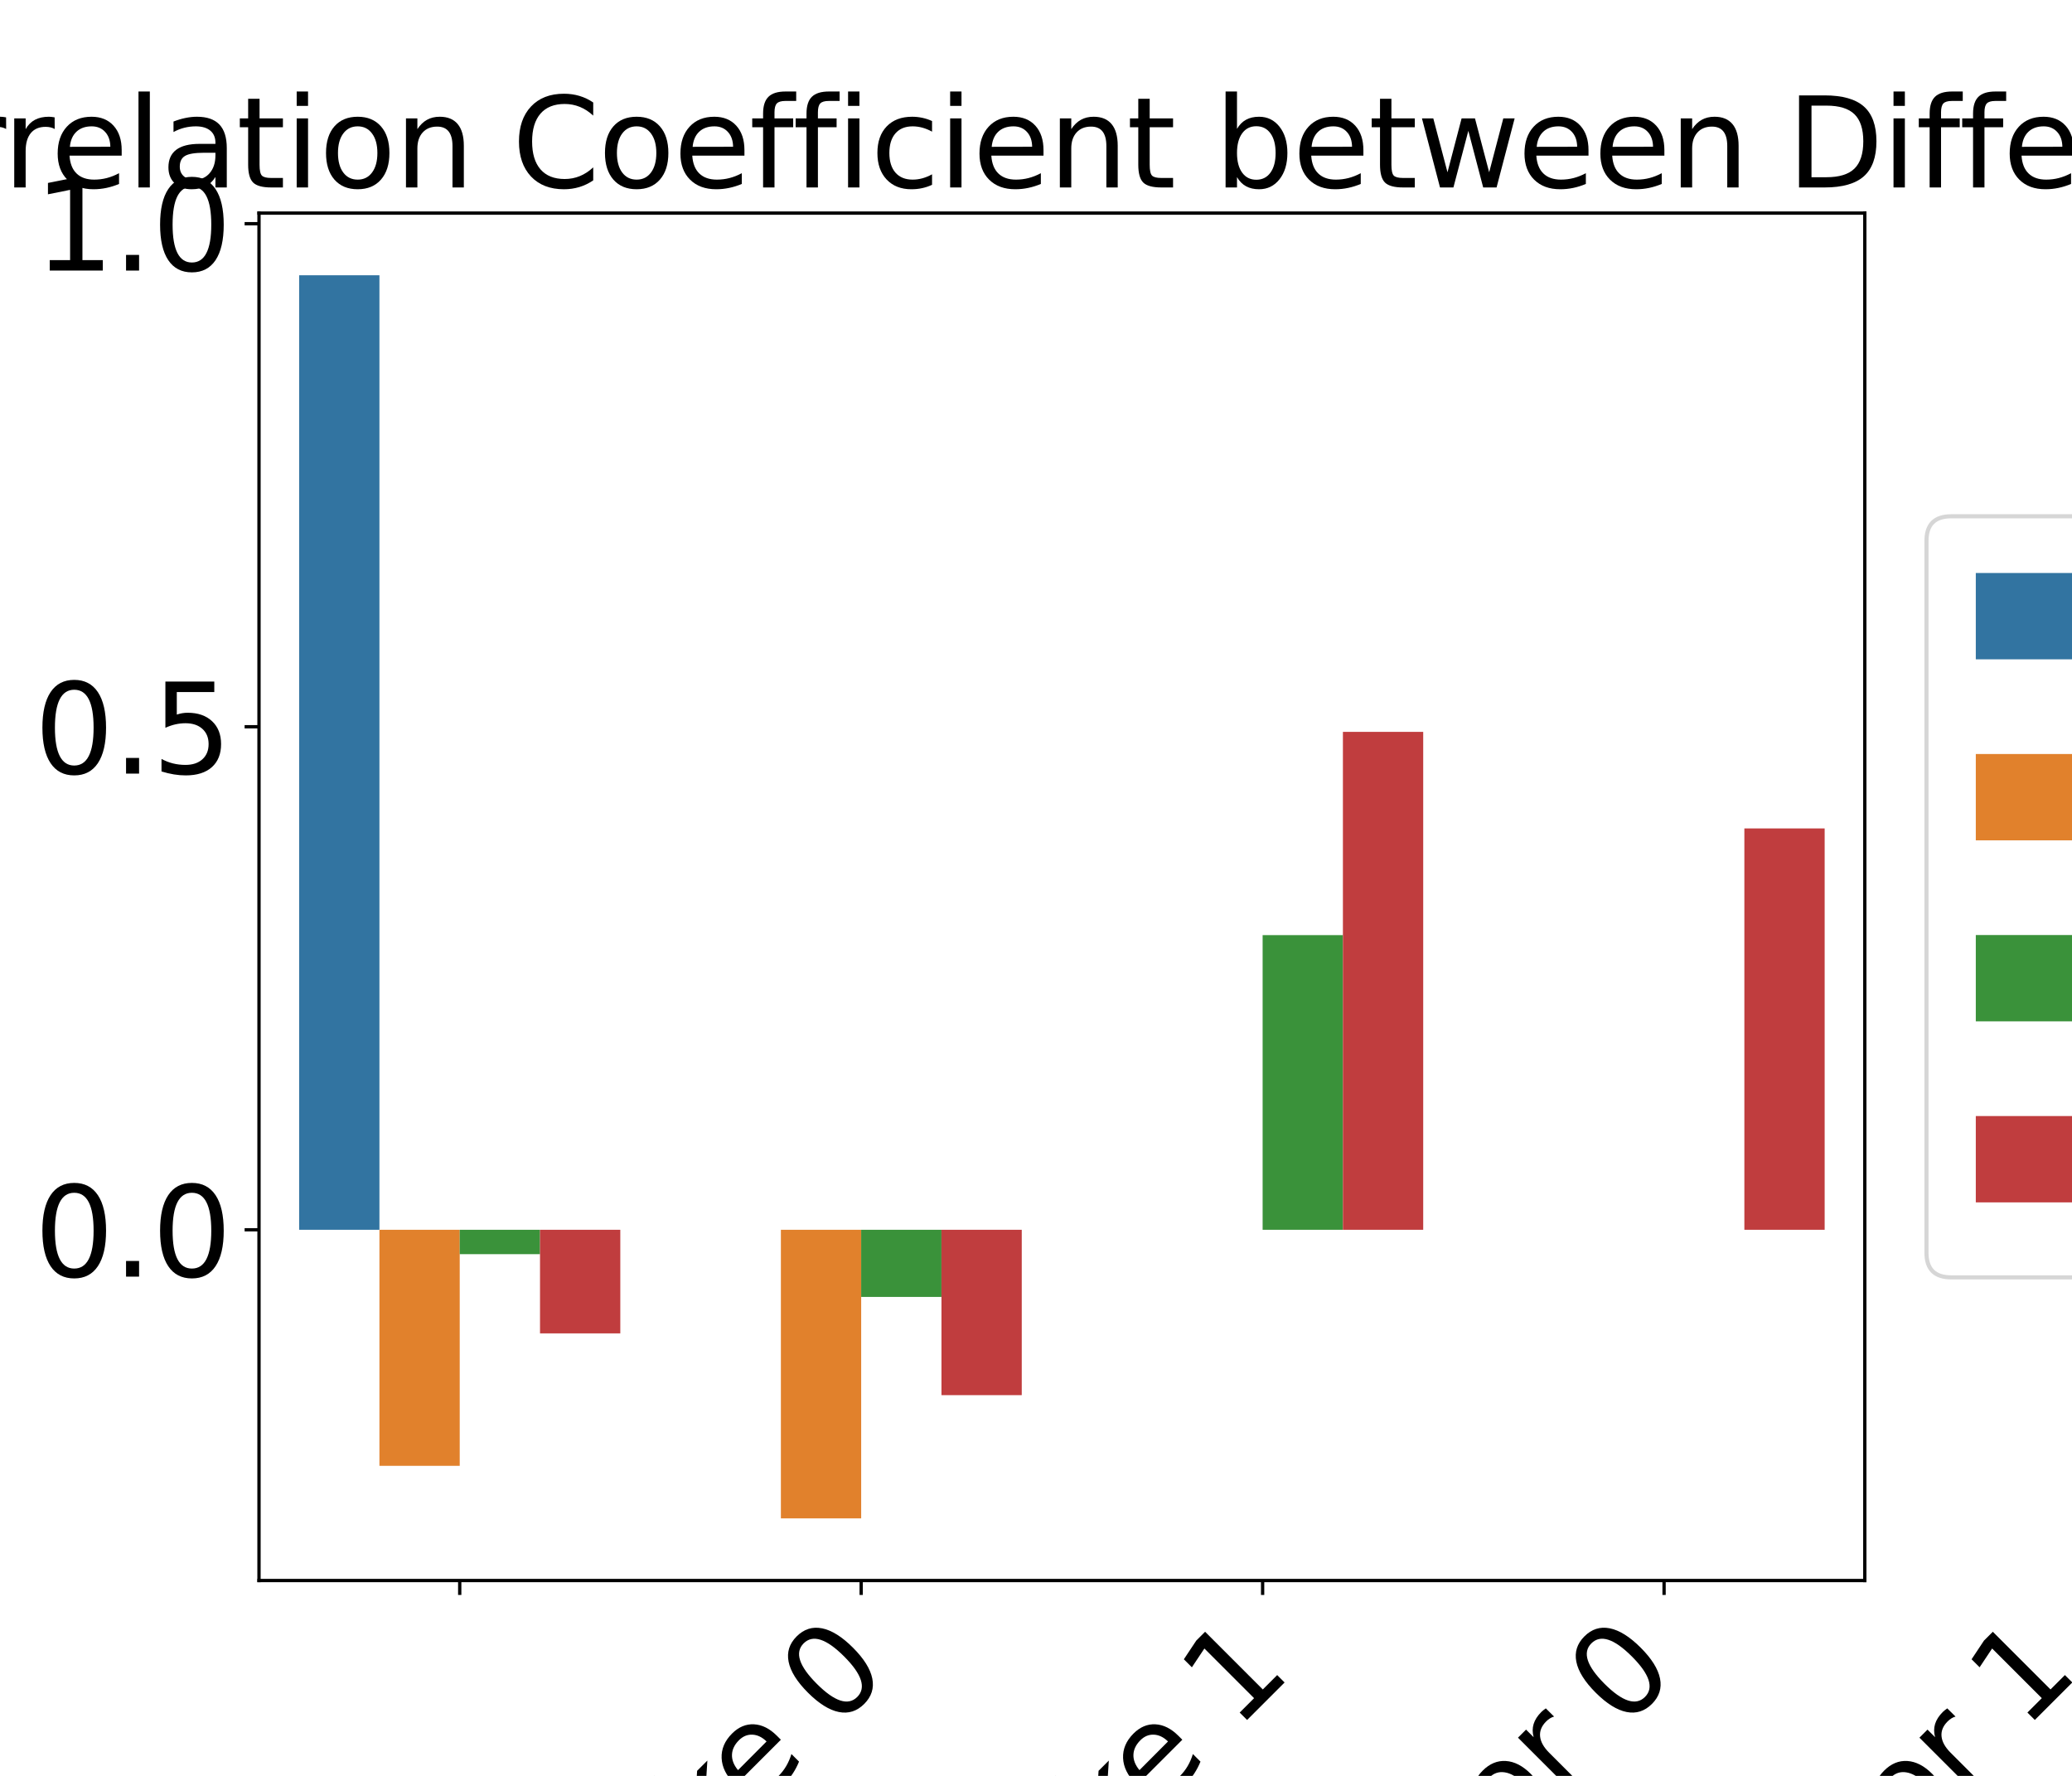 <?xml version="1.0" encoding="utf-8" standalone="no"?>
<!DOCTYPE svg PUBLIC "-//W3C//DTD SVG 1.1//EN"
  "http://www.w3.org/Graphics/SVG/1.1/DTD/svg11.dtd">
<svg xmlns:xlink="http://www.w3.org/1999/xlink" width="504pt" height="432pt" viewBox="0 0 504 432" xmlns="http://www.w3.org/2000/svg" version="1.1">
 <defs>
  <style type="text/css">*{stroke-linejoin: round; stroke-linecap: butt}</style>
 </defs>
 <g id="figure_1">
  <g id="patch_1">
   <path d="M 0 432 
L 504 432 
L 504 0 
L 0 0 
z
" style="fill: #ffffff"/>
  </g>
  <g id="axes_1">
   <g id="patch_2">
    <path d="M 63 384.48 
L 453.6 384.48 
L 453.6 51.84 
L 63 51.84 
z
" style="fill: #ffffff"/>
   </g>
   <g id="patch_3">
    <path d="M 72.765 299.156 
L 92.295 299.156 
L 92.295 66.96 
L 72.765 66.96 
z
" clip-path="url(#pc6446ddf35)" style="fill: #3274a1"/>
   </g>
   <g id="patch_4">
    <path d="M 92.295 299.156 
L 111.825 299.156 
L 111.825 356.578 
L 92.295 356.578 
z
" clip-path="url(#pc6446ddf35)" style="fill: #e1812c"/>
   </g>
   <g id="patch_5">
    <path d="M 189.945 299.156 
L 209.475 299.156 
L 209.475 369.36 
L 189.945 369.36 
z
" clip-path="url(#pc6446ddf35)" style="fill: #e1812c"/>
   </g>
   <g id="patch_6">
    <path d="M 111.825 299.156 
L 131.355 299.156 
L 131.355 305.088 
L 111.825 305.088 
z
" clip-path="url(#pc6446ddf35)" style="fill: #3a923a"/>
   </g>
   <g id="patch_7">
    <path d="M 209.475 299.156 
L 229.005 299.156 
L 229.005 315.488 
L 209.475 315.488 
z
" clip-path="url(#pc6446ddf35)" style="fill: #3a923a"/>
   </g>
   <g id="patch_8">
    <path d="M 307.125 299.156 
L 326.655 299.156 
L 326.655 227.477 
L 307.125 227.477 
z
" clip-path="url(#pc6446ddf35)" style="fill: #3a923a"/>
   </g>
   <g id="patch_9">
    <path d="M 131.355 299.156 
L 150.885 299.156 
L 150.885 324.357 
L 131.355 324.357 
z
" clip-path="url(#pc6446ddf35)" style="fill: #c03d3e"/>
   </g>
   <g id="patch_10">
    <path d="M 229.005 299.156 
L 248.535 299.156 
L 248.535 339.382 
L 229.005 339.382 
z
" clip-path="url(#pc6446ddf35)" style="fill: #c03d3e"/>
   </g>
   <g id="patch_11">
    <path d="M 326.655 299.156 
L 346.185 299.156 
L 346.185 178.034 
L 326.655 178.034 
z
" clip-path="url(#pc6446ddf35)" style="fill: #c03d3e"/>
   </g>
   <g id="patch_12">
    <path d="M 424.305 299.156 
L 443.835 299.156 
L 443.835 201.523 
L 424.305 201.523 
z
" clip-path="url(#pc6446ddf35)" style="fill: #c03d3e"/>
   </g>
   <g id="patch_13">
    <path d="M 111.825 299.156 
L 111.825 299.156 
L 111.825 299.156 
L 111.825 299.156 
z
" clip-path="url(#pc6446ddf35)" style="fill: #3274a1"/>
   </g>
   <g id="patch_14">
    <path d="M 111.825 299.156 
L 111.825 299.156 
L 111.825 299.156 
L 111.825 299.156 
z
" clip-path="url(#pc6446ddf35)" style="fill: #e1812c"/>
   </g>
   <g id="patch_15">
    <path d="M 111.825 299.156 
L 111.825 299.156 
L 111.825 299.156 
L 111.825 299.156 
z
" clip-path="url(#pc6446ddf35)" style="fill: #3a923a"/>
   </g>
   <g id="patch_16">
    <path d="M 111.825 299.156 
L 111.825 299.156 
L 111.825 299.156 
L 111.825 299.156 
z
" clip-path="url(#pc6446ddf35)" style="fill: #c03d3e"/>
   </g>
   <g id="matplotlib.axis_1">
    <g id="xtick_1">
     <g id="line2d_1">
      <defs>
       <path id="m4982e8fb27" d="M 0 0 
L 0 3.5 
" style="stroke: #000000; stroke-width: 0.8"/>
      </defs>
      <g>
       <use xlink:href="#m4982e8fb27" x="111.825" y="384.48" style="stroke: #000000; stroke-width: 0.8"/>
      </g>
     </g>
     <g id="text_1">
      <!-- Camera at Stake 0 -->
      <g transform="translate(18.86 605.236) rotate(-45) scale(0.3 -0.3)">
       <defs>
        <path id="DejaVuSans-43" d="M 4122 4306 
L 4122 3641 
Q 3803 3938 3442 4084 
Q 3081 4231 2675 4231 
Q 1875 4231 1450 3742 
Q 1025 3253 1025 2328 
Q 1025 1406 1450 917 
Q 1875 428 2675 428 
Q 3081 428 3442 575 
Q 3803 722 4122 1019 
L 4122 359 
Q 3791 134 3420 21 
Q 3050 -91 2638 -91 
Q 1578 -91 968 557 
Q 359 1206 359 2328 
Q 359 3453 968 4101 
Q 1578 4750 2638 4750 
Q 3056 4750 3426 4639 
Q 3797 4528 4122 4306 
z
" transform="scale(0.016)"/>
        <path id="DejaVuSans-61" d="M 2194 1759 
Q 1497 1759 1228 1600 
Q 959 1441 959 1056 
Q 959 750 1161 570 
Q 1363 391 1709 391 
Q 2188 391 2477 730 
Q 2766 1069 2766 1631 
L 2766 1759 
L 2194 1759 
z
M 3341 1997 
L 3341 0 
L 2766 0 
L 2766 531 
Q 2569 213 2275 61 
Q 1981 -91 1556 -91 
Q 1019 -91 701 211 
Q 384 513 384 1019 
Q 384 1609 779 1909 
Q 1175 2209 1959 2209 
L 2766 2209 
L 2766 2266 
Q 2766 2663 2505 2880 
Q 2244 3097 1772 3097 
Q 1472 3097 1187 3025 
Q 903 2953 641 2809 
L 641 3341 
Q 956 3463 1253 3523 
Q 1550 3584 1831 3584 
Q 2591 3584 2966 3190 
Q 3341 2797 3341 1997 
z
" transform="scale(0.016)"/>
        <path id="DejaVuSans-6d" d="M 3328 2828 
Q 3544 3216 3844 3400 
Q 4144 3584 4550 3584 
Q 5097 3584 5394 3201 
Q 5691 2819 5691 2113 
L 5691 0 
L 5113 0 
L 5113 2094 
Q 5113 2597 4934 2840 
Q 4756 3084 4391 3084 
Q 3944 3084 3684 2787 
Q 3425 2491 3425 1978 
L 3425 0 
L 2847 0 
L 2847 2094 
Q 2847 2600 2669 2842 
Q 2491 3084 2119 3084 
Q 1678 3084 1418 2786 
Q 1159 2488 1159 1978 
L 1159 0 
L 581 0 
L 581 3500 
L 1159 3500 
L 1159 2956 
Q 1356 3278 1631 3431 
Q 1906 3584 2284 3584 
Q 2666 3584 2933 3390 
Q 3200 3197 3328 2828 
z
" transform="scale(0.016)"/>
        <path id="DejaVuSans-65" d="M 3597 1894 
L 3597 1613 
L 953 1613 
Q 991 1019 1311 708 
Q 1631 397 2203 397 
Q 2534 397 2845 478 
Q 3156 559 3463 722 
L 3463 178 
Q 3153 47 2828 -22 
Q 2503 -91 2169 -91 
Q 1331 -91 842 396 
Q 353 884 353 1716 
Q 353 2575 817 3079 
Q 1281 3584 2069 3584 
Q 2775 3584 3186 3129 
Q 3597 2675 3597 1894 
z
M 3022 2063 
Q 3016 2534 2758 2815 
Q 2500 3097 2075 3097 
Q 1594 3097 1305 2825 
Q 1016 2553 972 2059 
L 3022 2063 
z
" transform="scale(0.016)"/>
        <path id="DejaVuSans-72" d="M 2631 2963 
Q 2534 3019 2420 3045 
Q 2306 3072 2169 3072 
Q 1681 3072 1420 2755 
Q 1159 2438 1159 1844 
L 1159 0 
L 581 0 
L 581 3500 
L 1159 3500 
L 1159 2956 
Q 1341 3275 1631 3429 
Q 1922 3584 2338 3584 
Q 2397 3584 2469 3576 
Q 2541 3569 2628 3553 
L 2631 2963 
z
" transform="scale(0.016)"/>
        <path id="DejaVuSans-20" transform="scale(0.016)"/>
        <path id="DejaVuSans-74" d="M 1172 4494 
L 1172 3500 
L 2356 3500 
L 2356 3053 
L 1172 3053 
L 1172 1153 
Q 1172 725 1289 603 
Q 1406 481 1766 481 
L 2356 481 
L 2356 0 
L 1766 0 
Q 1100 0 847 248 
Q 594 497 594 1153 
L 594 3053 
L 172 3053 
L 172 3500 
L 594 3500 
L 594 4494 
L 1172 4494 
z
" transform="scale(0.016)"/>
        <path id="DejaVuSans-53" d="M 3425 4513 
L 3425 3897 
Q 3066 4069 2747 4153 
Q 2428 4238 2131 4238 
Q 1616 4238 1336 4038 
Q 1056 3838 1056 3469 
Q 1056 3159 1242 3001 
Q 1428 2844 1947 2747 
L 2328 2669 
Q 3034 2534 3370 2195 
Q 3706 1856 3706 1288 
Q 3706 609 3251 259 
Q 2797 -91 1919 -91 
Q 1588 -91 1214 -16 
Q 841 59 441 206 
L 441 856 
Q 825 641 1194 531 
Q 1563 422 1919 422 
Q 2459 422 2753 634 
Q 3047 847 3047 1241 
Q 3047 1584 2836 1778 
Q 2625 1972 2144 2069 
L 1759 2144 
Q 1053 2284 737 2584 
Q 422 2884 422 3419 
Q 422 4038 858 4394 
Q 1294 4750 2059 4750 
Q 2388 4750 2728 4690 
Q 3069 4631 3425 4513 
z
" transform="scale(0.016)"/>
        <path id="DejaVuSans-6b" d="M 581 4863 
L 1159 4863 
L 1159 1991 
L 2875 3500 
L 3609 3500 
L 1753 1863 
L 3688 0 
L 2938 0 
L 1159 1709 
L 1159 0 
L 581 0 
L 581 4863 
z
" transform="scale(0.016)"/>
        <path id="DejaVuSans-30" d="M 2034 4250 
Q 1547 4250 1301 3770 
Q 1056 3291 1056 2328 
Q 1056 1369 1301 889 
Q 1547 409 2034 409 
Q 2525 409 2770 889 
Q 3016 1369 3016 2328 
Q 3016 3291 2770 3770 
Q 2525 4250 2034 4250 
z
M 2034 4750 
Q 2819 4750 3233 4129 
Q 3647 3509 3647 2328 
Q 3647 1150 3233 529 
Q 2819 -91 2034 -91 
Q 1250 -91 836 529 
Q 422 1150 422 2328 
Q 422 3509 836 4129 
Q 1250 4750 2034 4750 
z
" transform="scale(0.016)"/>
       </defs>
       <use xlink:href="#DejaVuSans-43"/>
       <use xlink:href="#DejaVuSans-61" x="69.824"/>
       <use xlink:href="#DejaVuSans-6d" x="131.104"/>
       <use xlink:href="#DejaVuSans-65" x="228.516"/>
       <use xlink:href="#DejaVuSans-72" x="290.039"/>
       <use xlink:href="#DejaVuSans-61" x="331.152"/>
       <use xlink:href="#DejaVuSans-20" x="392.432"/>
       <use xlink:href="#DejaVuSans-61" x="424.219"/>
       <use xlink:href="#DejaVuSans-74" x="485.498"/>
       <use xlink:href="#DejaVuSans-20" x="524.707"/>
       <use xlink:href="#DejaVuSans-53" x="556.494"/>
       <use xlink:href="#DejaVuSans-74" x="619.971"/>
       <use xlink:href="#DejaVuSans-61" x="659.18"/>
       <use xlink:href="#DejaVuSans-6b" x="720.459"/>
       <use xlink:href="#DejaVuSans-65" x="774.744"/>
       <use xlink:href="#DejaVuSans-20" x="836.268"/>
       <use xlink:href="#DejaVuSans-30" x="868.055"/>
      </g>
     </g>
    </g>
    <g id="xtick_2">
     <g id="line2d_2">
      <g>
       <use xlink:href="#m4982e8fb27" x="209.475" y="384.48" style="stroke: #000000; stroke-width: 0.8"/>
      </g>
     </g>
     <g id="text_2">
      <!-- Camera at Stake 1 -->
      <g transform="translate(116.51 605.236) rotate(-45) scale(0.3 -0.3)">
       <defs>
        <path id="DejaVuSans-31" d="M 794 531 
L 1825 531 
L 1825 4091 
L 703 3866 
L 703 4441 
L 1819 4666 
L 2450 4666 
L 2450 531 
L 3481 531 
L 3481 0 
L 794 0 
L 794 531 
z
" transform="scale(0.016)"/>
       </defs>
       <use xlink:href="#DejaVuSans-43"/>
       <use xlink:href="#DejaVuSans-61" x="69.824"/>
       <use xlink:href="#DejaVuSans-6d" x="131.104"/>
       <use xlink:href="#DejaVuSans-65" x="228.516"/>
       <use xlink:href="#DejaVuSans-72" x="290.039"/>
       <use xlink:href="#DejaVuSans-61" x="331.152"/>
       <use xlink:href="#DejaVuSans-20" x="392.432"/>
       <use xlink:href="#DejaVuSans-61" x="424.219"/>
       <use xlink:href="#DejaVuSans-74" x="485.498"/>
       <use xlink:href="#DejaVuSans-20" x="524.707"/>
       <use xlink:href="#DejaVuSans-53" x="556.494"/>
       <use xlink:href="#DejaVuSans-74" x="619.971"/>
       <use xlink:href="#DejaVuSans-61" x="659.18"/>
       <use xlink:href="#DejaVuSans-6b" x="720.459"/>
       <use xlink:href="#DejaVuSans-65" x="774.744"/>
       <use xlink:href="#DejaVuSans-20" x="836.268"/>
       <use xlink:href="#DejaVuSans-31" x="868.055"/>
      </g>
     </g>
    </g>
    <g id="xtick_3">
     <g id="line2d_3">
      <g>
       <use xlink:href="#m4982e8fb27" x="307.125" y="384.48" style="stroke: #000000; stroke-width: 0.8"/>
      </g>
     </g>
     <g id="text_3">
      <!-- Pressure Sensor 0 -->
      <g transform="translate(217.852 597.851) rotate(-45) scale(0.3 -0.3)">
       <defs>
        <path id="DejaVuSans-50" d="M 1259 4147 
L 1259 2394 
L 2053 2394 
Q 2494 2394 2734 2622 
Q 2975 2850 2975 3272 
Q 2975 3691 2734 3919 
Q 2494 4147 2053 4147 
L 1259 4147 
z
M 628 4666 
L 2053 4666 
Q 2838 4666 3239 4311 
Q 3641 3956 3641 3272 
Q 3641 2581 3239 2228 
Q 2838 1875 2053 1875 
L 1259 1875 
L 1259 0 
L 628 0 
L 628 4666 
z
" transform="scale(0.016)"/>
        <path id="DejaVuSans-73" d="M 2834 3397 
L 2834 2853 
Q 2591 2978 2328 3040 
Q 2066 3103 1784 3103 
Q 1356 3103 1142 2972 
Q 928 2841 928 2578 
Q 928 2378 1081 2264 
Q 1234 2150 1697 2047 
L 1894 2003 
Q 2506 1872 2764 1633 
Q 3022 1394 3022 966 
Q 3022 478 2636 193 
Q 2250 -91 1575 -91 
Q 1294 -91 989 -36 
Q 684 19 347 128 
L 347 722 
Q 666 556 975 473 
Q 1284 391 1588 391 
Q 1994 391 2212 530 
Q 2431 669 2431 922 
Q 2431 1156 2273 1281 
Q 2116 1406 1581 1522 
L 1381 1569 
Q 847 1681 609 1914 
Q 372 2147 372 2553 
Q 372 3047 722 3315 
Q 1072 3584 1716 3584 
Q 2034 3584 2315 3537 
Q 2597 3491 2834 3397 
z
" transform="scale(0.016)"/>
        <path id="DejaVuSans-75" d="M 544 1381 
L 544 3500 
L 1119 3500 
L 1119 1403 
Q 1119 906 1312 657 
Q 1506 409 1894 409 
Q 2359 409 2629 706 
Q 2900 1003 2900 1516 
L 2900 3500 
L 3475 3500 
L 3475 0 
L 2900 0 
L 2900 538 
Q 2691 219 2414 64 
Q 2138 -91 1772 -91 
Q 1169 -91 856 284 
Q 544 659 544 1381 
z
M 1991 3584 
L 1991 3584 
z
" transform="scale(0.016)"/>
        <path id="DejaVuSans-6e" d="M 3513 2113 
L 3513 0 
L 2938 0 
L 2938 2094 
Q 2938 2591 2744 2837 
Q 2550 3084 2163 3084 
Q 1697 3084 1428 2787 
Q 1159 2491 1159 1978 
L 1159 0 
L 581 0 
L 581 3500 
L 1159 3500 
L 1159 2956 
Q 1366 3272 1645 3428 
Q 1925 3584 2291 3584 
Q 2894 3584 3203 3211 
Q 3513 2838 3513 2113 
z
" transform="scale(0.016)"/>
        <path id="DejaVuSans-6f" d="M 1959 3097 
Q 1497 3097 1228 2736 
Q 959 2375 959 1747 
Q 959 1119 1226 758 
Q 1494 397 1959 397 
Q 2419 397 2687 759 
Q 2956 1122 2956 1747 
Q 2956 2369 2687 2733 
Q 2419 3097 1959 3097 
z
M 1959 3584 
Q 2709 3584 3137 3096 
Q 3566 2609 3566 1747 
Q 3566 888 3137 398 
Q 2709 -91 1959 -91 
Q 1206 -91 779 398 
Q 353 888 353 1747 
Q 353 2609 779 3096 
Q 1206 3584 1959 3584 
z
" transform="scale(0.016)"/>
       </defs>
       <use xlink:href="#DejaVuSans-50"/>
       <use xlink:href="#DejaVuSans-72" x="58.553"/>
       <use xlink:href="#DejaVuSans-65" x="97.416"/>
       <use xlink:href="#DejaVuSans-73" x="158.939"/>
       <use xlink:href="#DejaVuSans-73" x="211.039"/>
       <use xlink:href="#DejaVuSans-75" x="263.139"/>
       <use xlink:href="#DejaVuSans-72" x="326.518"/>
       <use xlink:href="#DejaVuSans-65" x="365.381"/>
       <use xlink:href="#DejaVuSans-20" x="426.904"/>
       <use xlink:href="#DejaVuSans-53" x="458.691"/>
       <use xlink:href="#DejaVuSans-65" x="522.168"/>
       <use xlink:href="#DejaVuSans-6e" x="583.691"/>
       <use xlink:href="#DejaVuSans-73" x="647.07"/>
       <use xlink:href="#DejaVuSans-6f" x="699.17"/>
       <use xlink:href="#DejaVuSans-72" x="760.352"/>
       <use xlink:href="#DejaVuSans-20" x="801.465"/>
       <use xlink:href="#DejaVuSans-30" x="833.252"/>
      </g>
     </g>
    </g>
    <g id="xtick_4">
     <g id="line2d_4">
      <g>
       <use xlink:href="#m4982e8fb27" x="404.775" y="384.48" style="stroke: #000000; stroke-width: 0.8"/>
      </g>
     </g>
     <g id="text_4">
      <!-- Pressure Sensor 1 -->
      <g transform="translate(315.502 597.851) rotate(-45) scale(0.3 -0.3)">
       <use xlink:href="#DejaVuSans-50"/>
       <use xlink:href="#DejaVuSans-72" x="58.553"/>
       <use xlink:href="#DejaVuSans-65" x="97.416"/>
       <use xlink:href="#DejaVuSans-73" x="158.939"/>
       <use xlink:href="#DejaVuSans-73" x="211.039"/>
       <use xlink:href="#DejaVuSans-75" x="263.139"/>
       <use xlink:href="#DejaVuSans-72" x="326.518"/>
       <use xlink:href="#DejaVuSans-65" x="365.381"/>
       <use xlink:href="#DejaVuSans-20" x="426.904"/>
       <use xlink:href="#DejaVuSans-53" x="458.691"/>
       <use xlink:href="#DejaVuSans-65" x="522.168"/>
       <use xlink:href="#DejaVuSans-6e" x="583.691"/>
       <use xlink:href="#DejaVuSans-73" x="647.07"/>
       <use xlink:href="#DejaVuSans-6f" x="699.17"/>
       <use xlink:href="#DejaVuSans-72" x="760.352"/>
       <use xlink:href="#DejaVuSans-20" x="801.465"/>
       <use xlink:href="#DejaVuSans-31" x="833.252"/>
      </g>
     </g>
    </g>
    <g id="text_5">
     <!-- Variable 1 -->
     <g transform="translate(183.253 636.443) scale(0.3 -0.3)">
      <defs>
       <path id="DejaVuSans-56" d="M 1831 0 
L 50 4666 
L 709 4666 
L 2188 738 
L 3669 4666 
L 4325 4666 
L 2547 0 
L 1831 0 
z
" transform="scale(0.016)"/>
       <path id="DejaVuSans-69" d="M 603 3500 
L 1178 3500 
L 1178 0 
L 603 0 
L 603 3500 
z
M 603 4863 
L 1178 4863 
L 1178 4134 
L 603 4134 
L 603 4863 
z
" transform="scale(0.016)"/>
       <path id="DejaVuSans-62" d="M 3116 1747 
Q 3116 2381 2855 2742 
Q 2594 3103 2138 3103 
Q 1681 3103 1420 2742 
Q 1159 2381 1159 1747 
Q 1159 1113 1420 752 
Q 1681 391 2138 391 
Q 2594 391 2855 752 
Q 3116 1113 3116 1747 
z
M 1159 2969 
Q 1341 3281 1617 3432 
Q 1894 3584 2278 3584 
Q 2916 3584 3314 3078 
Q 3713 2572 3713 1747 
Q 3713 922 3314 415 
Q 2916 -91 2278 -91 
Q 1894 -91 1617 61 
Q 1341 213 1159 525 
L 1159 0 
L 581 0 
L 581 4863 
L 1159 4863 
L 1159 2969 
z
" transform="scale(0.016)"/>
       <path id="DejaVuSans-6c" d="M 603 4863 
L 1178 4863 
L 1178 0 
L 603 0 
L 603 4863 
z
" transform="scale(0.016)"/>
      </defs>
      <use xlink:href="#DejaVuSans-56"/>
      <use xlink:href="#DejaVuSans-61" x="60.658"/>
      <use xlink:href="#DejaVuSans-72" x="121.938"/>
      <use xlink:href="#DejaVuSans-69" x="163.051"/>
      <use xlink:href="#DejaVuSans-61" x="190.834"/>
      <use xlink:href="#DejaVuSans-62" x="252.113"/>
      <use xlink:href="#DejaVuSans-6c" x="315.59"/>
      <use xlink:href="#DejaVuSans-65" x="343.373"/>
      <use xlink:href="#DejaVuSans-20" x="404.896"/>
      <use xlink:href="#DejaVuSans-31" x="436.684"/>
     </g>
    </g>
   </g>
   <g id="matplotlib.axis_2">
    <g id="ytick_1">
     <g id="line2d_5">
      <defs>
       <path id="m08d01d3f60" d="M 0 0 
L -3.5 0 
" style="stroke: #000000; stroke-width: 0.8"/>
      </defs>
      <g>
       <use xlink:href="#m08d01d3f60" x="63" y="299.156" style="stroke: #000000; stroke-width: 0.8"/>
      </g>
     </g>
     <g id="text_6">
      <!-- 0.0 -->
      <g transform="translate(8.291 310.554) scale(0.3 -0.3)">
       <defs>
        <path id="DejaVuSans-2e" d="M 684 794 
L 1344 794 
L 1344 0 
L 684 0 
L 684 794 
z
" transform="scale(0.016)"/>
       </defs>
       <use xlink:href="#DejaVuSans-30"/>
       <use xlink:href="#DejaVuSans-2e" x="63.623"/>
       <use xlink:href="#DejaVuSans-30" x="95.41"/>
      </g>
     </g>
    </g>
    <g id="ytick_2">
     <g id="line2d_6">
      <g>
       <use xlink:href="#m08d01d3f60" x="63" y="176.789" style="stroke: #000000; stroke-width: 0.8"/>
      </g>
     </g>
     <g id="text_7">
      <!-- 0.5 -->
      <g transform="translate(8.291 188.187) scale(0.3 -0.3)">
       <defs>
        <path id="DejaVuSans-35" d="M 691 4666 
L 3169 4666 
L 3169 4134 
L 1269 4134 
L 1269 2991 
Q 1406 3038 1543 3061 
Q 1681 3084 1819 3084 
Q 2600 3084 3056 2656 
Q 3513 2228 3513 1497 
Q 3513 744 3044 326 
Q 2575 -91 1722 -91 
Q 1428 -91 1123 -41 
Q 819 9 494 109 
L 494 744 
Q 775 591 1075 516 
Q 1375 441 1709 441 
Q 2250 441 2565 725 
Q 2881 1009 2881 1497 
Q 2881 1984 2565 2268 
Q 2250 2553 1709 2553 
Q 1456 2553 1204 2497 
Q 953 2441 691 2322 
L 691 4666 
z
" transform="scale(0.016)"/>
       </defs>
       <use xlink:href="#DejaVuSans-30"/>
       <use xlink:href="#DejaVuSans-2e" x="63.623"/>
       <use xlink:href="#DejaVuSans-35" x="95.41"/>
      </g>
     </g>
    </g>
    <g id="ytick_3">
     <g id="line2d_7">
      <g>
       <use xlink:href="#m08d01d3f60" x="63" y="54.422" style="stroke: #000000; stroke-width: 0.8"/>
      </g>
     </g>
     <g id="text_8">
      <!-- 1.0 -->
      <g transform="translate(8.291 65.82) scale(0.3 -0.3)">
       <use xlink:href="#DejaVuSans-31"/>
       <use xlink:href="#DejaVuSans-2e" x="63.623"/>
       <use xlink:href="#DejaVuSans-30" x="95.41"/>
      </g>
     </g>
    </g>
    <g id="text_9">
     <!-- CCC -->
     <g transform="translate(-1.948 249.583) rotate(-90) scale(0.3 -0.3)">
      <use xlink:href="#DejaVuSans-43"/>
      <use xlink:href="#DejaVuSans-43" x="69.824"/>
      <use xlink:href="#DejaVuSans-43" x="139.648"/>
     </g>
    </g>
   </g>
   <g id="line2d_8">
    <path clip-path="url(#pc6446ddf35)" style="fill: none; stroke: #424242; stroke-width: 2.25; stroke-linecap: square"/>
   </g>
   <g id="line2d_9">
    <path clip-path="url(#pc6446ddf35)" style="fill: none; stroke: #424242; stroke-width: 2.25; stroke-linecap: square"/>
   </g>
   <g id="line2d_10">
    <path clip-path="url(#pc6446ddf35)" style="fill: none; stroke: #424242; stroke-width: 2.25; stroke-linecap: square"/>
   </g>
   <g id="line2d_11">
    <path clip-path="url(#pc6446ddf35)" style="fill: none; stroke: #424242; stroke-width: 2.25; stroke-linecap: square"/>
   </g>
   <g id="line2d_12">
    <path clip-path="url(#pc6446ddf35)" style="fill: none; stroke: #424242; stroke-width: 2.25; stroke-linecap: square"/>
   </g>
   <g id="line2d_13">
    <path clip-path="url(#pc6446ddf35)" style="fill: none; stroke: #424242; stroke-width: 2.25; stroke-linecap: square"/>
   </g>
   <g id="line2d_14">
    <path clip-path="url(#pc6446ddf35)" style="fill: none; stroke: #424242; stroke-width: 2.25; stroke-linecap: square"/>
   </g>
   <g id="line2d_15">
    <path clip-path="url(#pc6446ddf35)" style="fill: none; stroke: #424242; stroke-width: 2.25; stroke-linecap: square"/>
   </g>
   <g id="line2d_16">
    <path clip-path="url(#pc6446ddf35)" style="fill: none; stroke: #424242; stroke-width: 2.25; stroke-linecap: square"/>
   </g>
   <g id="line2d_17">
    <path clip-path="url(#pc6446ddf35)" style="fill: none; stroke: #424242; stroke-width: 2.25; stroke-linecap: square"/>
   </g>
   <g id="patch_17">
    <path d="M 63 384.48 
L 63 51.84 
" style="fill: none; stroke: #000000; stroke-width: 0.8; stroke-linejoin: miter; stroke-linecap: square"/>
   </g>
   <g id="patch_18">
    <path d="M 453.6 384.48 
L 453.6 51.84 
" style="fill: none; stroke: #000000; stroke-width: 0.8; stroke-linejoin: miter; stroke-linecap: square"/>
   </g>
   <g id="patch_19">
    <path d="M 63 384.48 
L 453.6 384.48 
" style="fill: none; stroke: #000000; stroke-width: 0.8; stroke-linejoin: miter; stroke-linecap: square"/>
   </g>
   <g id="patch_20">
    <path d="M 63 51.84 
L 453.6 51.84 
" style="fill: none; stroke: #000000; stroke-width: 0.8; stroke-linejoin: miter; stroke-linecap: square"/>
   </g>
   <g id="text_10">
    <!-- Concordance Correlation Coefficient between Different Sensor Types -->
    <g transform="translate(-256.336 45.601) scale(0.3 -0.3)">
     <defs>
      <path id="DejaVuSans-63" d="M 3122 3366 
L 3122 2828 
Q 2878 2963 2633 3030 
Q 2388 3097 2138 3097 
Q 1578 3097 1268 2742 
Q 959 2388 959 1747 
Q 959 1106 1268 751 
Q 1578 397 2138 397 
Q 2388 397 2633 464 
Q 2878 531 3122 666 
L 3122 134 
Q 2881 22 2623 -34 
Q 2366 -91 2075 -91 
Q 1284 -91 818 406 
Q 353 903 353 1747 
Q 353 2603 823 3093 
Q 1294 3584 2113 3584 
Q 2378 3584 2631 3529 
Q 2884 3475 3122 3366 
z
" transform="scale(0.016)"/>
      <path id="DejaVuSans-64" d="M 2906 2969 
L 2906 4863 
L 3481 4863 
L 3481 0 
L 2906 0 
L 2906 525 
Q 2725 213 2448 61 
Q 2172 -91 1784 -91 
Q 1150 -91 751 415 
Q 353 922 353 1747 
Q 353 2572 751 3078 
Q 1150 3584 1784 3584 
Q 2172 3584 2448 3432 
Q 2725 3281 2906 2969 
z
M 947 1747 
Q 947 1113 1208 752 
Q 1469 391 1925 391 
Q 2381 391 2643 752 
Q 2906 1113 2906 1747 
Q 2906 2381 2643 2742 
Q 2381 3103 1925 3103 
Q 1469 3103 1208 2742 
Q 947 2381 947 1747 
z
" transform="scale(0.016)"/>
      <path id="DejaVuSans-66" d="M 2375 4863 
L 2375 4384 
L 1825 4384 
Q 1516 4384 1395 4259 
Q 1275 4134 1275 3809 
L 1275 3500 
L 2222 3500 
L 2222 3053 
L 1275 3053 
L 1275 0 
L 697 0 
L 697 3053 
L 147 3053 
L 147 3500 
L 697 3500 
L 697 3744 
Q 697 4328 969 4595 
Q 1241 4863 1831 4863 
L 2375 4863 
z
" transform="scale(0.016)"/>
      <path id="DejaVuSans-77" d="M 269 3500 
L 844 3500 
L 1563 769 
L 2278 3500 
L 2956 3500 
L 3675 769 
L 4391 3500 
L 4966 3500 
L 4050 0 
L 3372 0 
L 2619 2869 
L 1863 0 
L 1184 0 
L 269 3500 
z
" transform="scale(0.016)"/>
      <path id="DejaVuSans-44" d="M 1259 4147 
L 1259 519 
L 2022 519 
Q 2988 519 3436 956 
Q 3884 1394 3884 2338 
Q 3884 3275 3436 3711 
Q 2988 4147 2022 4147 
L 1259 4147 
z
M 628 4666 
L 1925 4666 
Q 3281 4666 3915 4102 
Q 4550 3538 4550 2338 
Q 4550 1131 3912 565 
Q 3275 0 1925 0 
L 628 0 
L 628 4666 
z
" transform="scale(0.016)"/>
      <path id="DejaVuSans-54" d="M -19 4666 
L 3928 4666 
L 3928 4134 
L 2272 4134 
L 2272 0 
L 1638 0 
L 1638 4134 
L -19 4134 
L -19 4666 
z
" transform="scale(0.016)"/>
      <path id="DejaVuSans-79" d="M 2059 -325 
Q 1816 -950 1584 -1140 
Q 1353 -1331 966 -1331 
L 506 -1331 
L 506 -850 
L 844 -850 
Q 1081 -850 1212 -737 
Q 1344 -625 1503 -206 
L 1606 56 
L 191 3500 
L 800 3500 
L 1894 763 
L 2988 3500 
L 3597 3500 
L 2059 -325 
z
" transform="scale(0.016)"/>
      <path id="DejaVuSans-70" d="M 1159 525 
L 1159 -1331 
L 581 -1331 
L 581 3500 
L 1159 3500 
L 1159 2969 
Q 1341 3281 1617 3432 
Q 1894 3584 2278 3584 
Q 2916 3584 3314 3078 
Q 3713 2572 3713 1747 
Q 3713 922 3314 415 
Q 2916 -91 2278 -91 
Q 1894 -91 1617 61 
Q 1341 213 1159 525 
z
M 3116 1747 
Q 3116 2381 2855 2742 
Q 2594 3103 2138 3103 
Q 1681 3103 1420 2742 
Q 1159 2381 1159 1747 
Q 1159 1113 1420 752 
Q 1681 391 2138 391 
Q 2594 391 2855 752 
Q 3116 1113 3116 1747 
z
" transform="scale(0.016)"/>
     </defs>
     <use xlink:href="#DejaVuSans-43"/>
     <use xlink:href="#DejaVuSans-6f" x="69.824"/>
     <use xlink:href="#DejaVuSans-6e" x="131.006"/>
     <use xlink:href="#DejaVuSans-63" x="194.385"/>
     <use xlink:href="#DejaVuSans-6f" x="249.365"/>
     <use xlink:href="#DejaVuSans-72" x="310.547"/>
     <use xlink:href="#DejaVuSans-64" x="349.91"/>
     <use xlink:href="#DejaVuSans-61" x="413.387"/>
     <use xlink:href="#DejaVuSans-6e" x="474.666"/>
     <use xlink:href="#DejaVuSans-63" x="538.045"/>
     <use xlink:href="#DejaVuSans-65" x="593.025"/>
     <use xlink:href="#DejaVuSans-20" x="654.549"/>
     <use xlink:href="#DejaVuSans-43" x="686.336"/>
     <use xlink:href="#DejaVuSans-6f" x="756.16"/>
     <use xlink:href="#DejaVuSans-72" x="817.342"/>
     <use xlink:href="#DejaVuSans-72" x="856.705"/>
     <use xlink:href="#DejaVuSans-65" x="895.568"/>
     <use xlink:href="#DejaVuSans-6c" x="957.092"/>
     <use xlink:href="#DejaVuSans-61" x="984.875"/>
     <use xlink:href="#DejaVuSans-74" x="1046.154"/>
     <use xlink:href="#DejaVuSans-69" x="1085.363"/>
     <use xlink:href="#DejaVuSans-6f" x="1113.146"/>
     <use xlink:href="#DejaVuSans-6e" x="1174.328"/>
     <use xlink:href="#DejaVuSans-20" x="1237.707"/>
     <use xlink:href="#DejaVuSans-43" x="1269.494"/>
     <use xlink:href="#DejaVuSans-6f" x="1339.318"/>
     <use xlink:href="#DejaVuSans-65" x="1400.5"/>
     <use xlink:href="#DejaVuSans-66" x="1462.023"/>
     <use xlink:href="#DejaVuSans-66" x="1497.229"/>
     <use xlink:href="#DejaVuSans-69" x="1532.434"/>
     <use xlink:href="#DejaVuSans-63" x="1560.217"/>
     <use xlink:href="#DejaVuSans-69" x="1615.197"/>
     <use xlink:href="#DejaVuSans-65" x="1642.98"/>
     <use xlink:href="#DejaVuSans-6e" x="1704.504"/>
     <use xlink:href="#DejaVuSans-74" x="1767.883"/>
     <use xlink:href="#DejaVuSans-20" x="1807.092"/>
     <use xlink:href="#DejaVuSans-62" x="1838.879"/>
     <use xlink:href="#DejaVuSans-65" x="1902.355"/>
     <use xlink:href="#DejaVuSans-74" x="1963.879"/>
     <use xlink:href="#DejaVuSans-77" x="2003.088"/>
     <use xlink:href="#DejaVuSans-65" x="2084.875"/>
     <use xlink:href="#DejaVuSans-65" x="2146.398"/>
     <use xlink:href="#DejaVuSans-6e" x="2207.922"/>
     <use xlink:href="#DejaVuSans-20" x="2271.301"/>
     <use xlink:href="#DejaVuSans-44" x="2303.088"/>
     <use xlink:href="#DejaVuSans-69" x="2380.09"/>
     <use xlink:href="#DejaVuSans-66" x="2407.873"/>
     <use xlink:href="#DejaVuSans-66" x="2443.078"/>
     <use xlink:href="#DejaVuSans-65" x="2478.283"/>
     <use xlink:href="#DejaVuSans-72" x="2539.807"/>
     <use xlink:href="#DejaVuSans-65" x="2578.67"/>
     <use xlink:href="#DejaVuSans-6e" x="2640.193"/>
     <use xlink:href="#DejaVuSans-74" x="2703.572"/>
     <use xlink:href="#DejaVuSans-20" x="2742.781"/>
     <use xlink:href="#DejaVuSans-53" x="2774.568"/>
     <use xlink:href="#DejaVuSans-65" x="2838.045"/>
     <use xlink:href="#DejaVuSans-6e" x="2899.568"/>
     <use xlink:href="#DejaVuSans-73" x="2962.947"/>
     <use xlink:href="#DejaVuSans-6f" x="3015.047"/>
     <use xlink:href="#DejaVuSans-72" x="3076.229"/>
     <use xlink:href="#DejaVuSans-20" x="3117.342"/>
     <use xlink:href="#DejaVuSans-54" x="3149.129"/>
     <use xlink:href="#DejaVuSans-79" x="3194.588"/>
     <use xlink:href="#DejaVuSans-70" x="3253.768"/>
     <use xlink:href="#DejaVuSans-65" x="3317.244"/>
     <use xlink:href="#DejaVuSans-73" x="3378.768"/>
    </g>
   </g>
   <g id="legend_1">
    <g id="patch_21">
     <path d="M 474.6 310.729 
L 850.102 310.729 
Q 856.102 310.729 856.102 304.729 
L 856.102 131.591 
Q 856.102 125.591 850.102 125.591 
L 474.6 125.591 
Q 468.6 125.591 468.6 131.591 
L 468.6 304.729 
Q 468.6 310.729 474.6 310.729 
z
" style="fill: #ffffff; opacity: 0.8; stroke: #cccccc; stroke-linejoin: miter"/>
    </g>
    <g id="patch_22">
     <path d="M 480.6 160.387 
L 540.6 160.387 
L 540.6 139.387 
L 480.6 139.387 
z
" style="fill: #3274a1"/>
    </g>
    <g id="text_11">
     <!-- Camera at Stake 1 -->
     <g transform="translate(564.6 160.387) scale(0.3 -0.3)">
      <use xlink:href="#DejaVuSans-43"/>
      <use xlink:href="#DejaVuSans-61" x="69.824"/>
      <use xlink:href="#DejaVuSans-6d" x="131.104"/>
      <use xlink:href="#DejaVuSans-65" x="228.516"/>
      <use xlink:href="#DejaVuSans-72" x="290.039"/>
      <use xlink:href="#DejaVuSans-61" x="331.152"/>
      <use xlink:href="#DejaVuSans-20" x="392.432"/>
      <use xlink:href="#DejaVuSans-61" x="424.219"/>
      <use xlink:href="#DejaVuSans-74" x="485.498"/>
      <use xlink:href="#DejaVuSans-20" x="524.707"/>
      <use xlink:href="#DejaVuSans-53" x="556.494"/>
      <use xlink:href="#DejaVuSans-74" x="619.971"/>
      <use xlink:href="#DejaVuSans-61" x="659.18"/>
      <use xlink:href="#DejaVuSans-6b" x="720.459"/>
      <use xlink:href="#DejaVuSans-65" x="774.744"/>
      <use xlink:href="#DejaVuSans-20" x="836.268"/>
      <use xlink:href="#DejaVuSans-31" x="868.055"/>
     </g>
    </g>
    <g id="patch_23">
     <path d="M 480.6 204.421 
L 540.6 204.421 
L 540.6 183.421 
L 480.6 183.421 
z
" style="fill: #e1812c"/>
    </g>
    <g id="text_12">
     <!-- Pressure Sensor 0 -->
     <g transform="translate(564.6 204.421) scale(0.3 -0.3)">
      <use xlink:href="#DejaVuSans-50"/>
      <use xlink:href="#DejaVuSans-72" x="58.553"/>
      <use xlink:href="#DejaVuSans-65" x="97.416"/>
      <use xlink:href="#DejaVuSans-73" x="158.939"/>
      <use xlink:href="#DejaVuSans-73" x="211.039"/>
      <use xlink:href="#DejaVuSans-75" x="263.139"/>
      <use xlink:href="#DejaVuSans-72" x="326.518"/>
      <use xlink:href="#DejaVuSans-65" x="365.381"/>
      <use xlink:href="#DejaVuSans-20" x="426.904"/>
      <use xlink:href="#DejaVuSans-53" x="458.691"/>
      <use xlink:href="#DejaVuSans-65" x="522.168"/>
      <use xlink:href="#DejaVuSans-6e" x="583.691"/>
      <use xlink:href="#DejaVuSans-73" x="647.07"/>
      <use xlink:href="#DejaVuSans-6f" x="699.17"/>
      <use xlink:href="#DejaVuSans-72" x="760.352"/>
      <use xlink:href="#DejaVuSans-20" x="801.465"/>
      <use xlink:href="#DejaVuSans-30" x="833.252"/>
     </g>
    </g>
    <g id="patch_24">
     <path d="M 480.6 248.455 
L 540.6 248.455 
L 540.6 227.455 
L 480.6 227.455 
z
" style="fill: #3a923a"/>
    </g>
    <g id="text_13">
     <!-- Pressure Sensor 1 -->
     <g transform="translate(564.6 248.455) scale(0.3 -0.3)">
      <use xlink:href="#DejaVuSans-50"/>
      <use xlink:href="#DejaVuSans-72" x="58.553"/>
      <use xlink:href="#DejaVuSans-65" x="97.416"/>
      <use xlink:href="#DejaVuSans-73" x="158.939"/>
      <use xlink:href="#DejaVuSans-73" x="211.039"/>
      <use xlink:href="#DejaVuSans-75" x="263.139"/>
      <use xlink:href="#DejaVuSans-72" x="326.518"/>
      <use xlink:href="#DejaVuSans-65" x="365.381"/>
      <use xlink:href="#DejaVuSans-20" x="426.904"/>
      <use xlink:href="#DejaVuSans-53" x="458.691"/>
      <use xlink:href="#DejaVuSans-65" x="522.168"/>
      <use xlink:href="#DejaVuSans-6e" x="583.691"/>
      <use xlink:href="#DejaVuSans-73" x="647.07"/>
      <use xlink:href="#DejaVuSans-6f" x="699.17"/>
      <use xlink:href="#DejaVuSans-72" x="760.352"/>
      <use xlink:href="#DejaVuSans-20" x="801.465"/>
      <use xlink:href="#DejaVuSans-31" x="833.252"/>
     </g>
    </g>
    <g id="patch_25">
     <path d="M 480.6 292.49 
L 540.6 292.49 
L 540.6 271.49 
L 480.6 271.49 
z
" style="fill: #c03d3e"/>
    </g>
    <g id="text_14">
     <!-- Pressure Sensor 2 -->
     <g transform="translate(564.6 292.49) scale(0.3 -0.3)">
      <defs>
       <path id="DejaVuSans-32" d="M 1228 531 
L 3431 531 
L 3431 0 
L 469 0 
L 469 531 
Q 828 903 1448 1529 
Q 2069 2156 2228 2338 
Q 2531 2678 2651 2914 
Q 2772 3150 2772 3378 
Q 2772 3750 2511 3984 
Q 2250 4219 1831 4219 
Q 1534 4219 1204 4116 
Q 875 4013 500 3803 
L 500 4441 
Q 881 4594 1212 4672 
Q 1544 4750 1819 4750 
Q 2544 4750 2975 4387 
Q 3406 4025 3406 3419 
Q 3406 3131 3298 2873 
Q 3191 2616 2906 2266 
Q 2828 2175 2409 1742 
Q 1991 1309 1228 531 
z
" transform="scale(0.016)"/>
      </defs>
      <use xlink:href="#DejaVuSans-50"/>
      <use xlink:href="#DejaVuSans-72" x="58.553"/>
      <use xlink:href="#DejaVuSans-65" x="97.416"/>
      <use xlink:href="#DejaVuSans-73" x="158.939"/>
      <use xlink:href="#DejaVuSans-73" x="211.039"/>
      <use xlink:href="#DejaVuSans-75" x="263.139"/>
      <use xlink:href="#DejaVuSans-72" x="326.518"/>
      <use xlink:href="#DejaVuSans-65" x="365.381"/>
      <use xlink:href="#DejaVuSans-20" x="426.904"/>
      <use xlink:href="#DejaVuSans-53" x="458.691"/>
      <use xlink:href="#DejaVuSans-65" x="522.168"/>
      <use xlink:href="#DejaVuSans-6e" x="583.691"/>
      <use xlink:href="#DejaVuSans-73" x="647.07"/>
      <use xlink:href="#DejaVuSans-6f" x="699.17"/>
      <use xlink:href="#DejaVuSans-72" x="760.352"/>
      <use xlink:href="#DejaVuSans-20" x="801.465"/>
      <use xlink:href="#DejaVuSans-32" x="833.252"/>
     </g>
    </g>
   </g>
  </g>
 </g>
 <defs>
  <clipPath id="pc6446ddf35">
   <rect x="63" y="51.84" width="390.6" height="332.64"/>
  </clipPath>
 </defs>
</svg>
